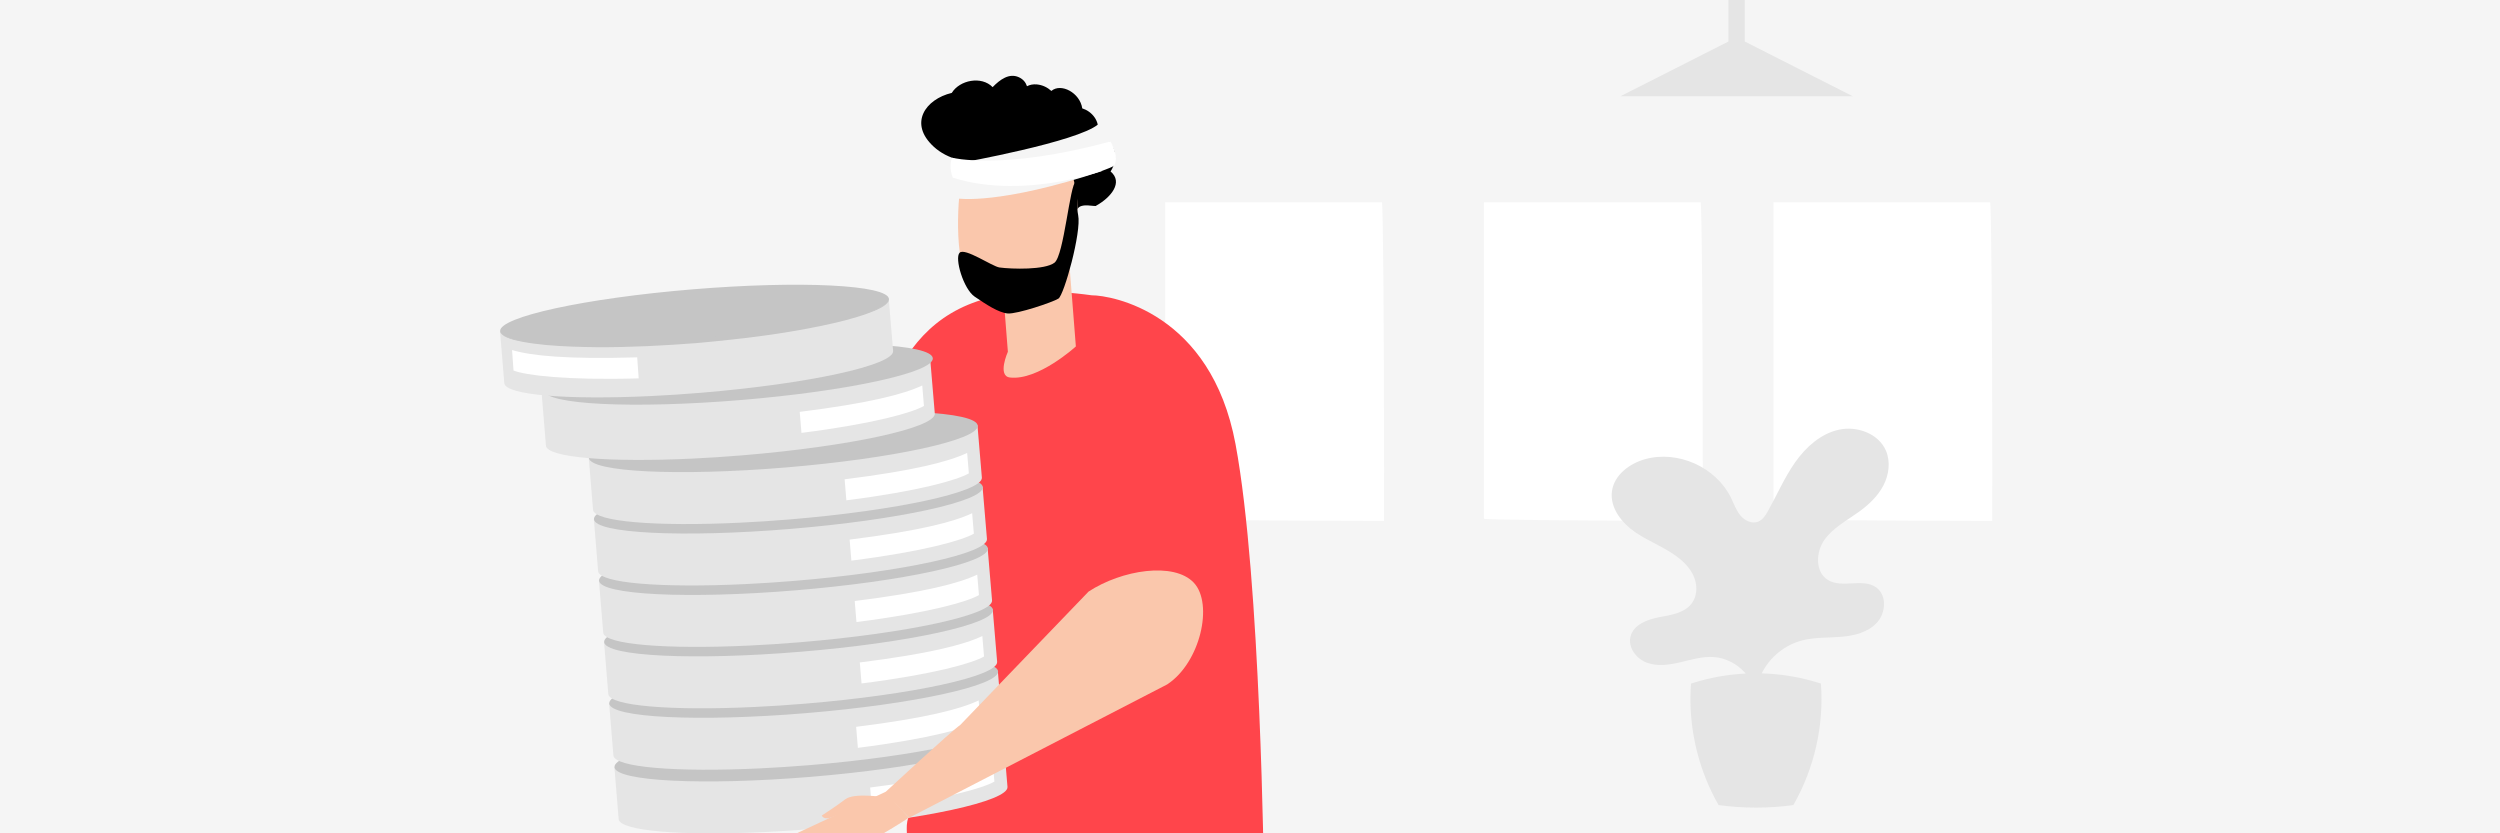 <svg width="360" height="120" viewBox="0 0 360 120" fill="none" xmlns="http://www.w3.org/2000/svg">
<rect x="0" y="0" width="360" height="120" fill="#333333" stroke="none"/>
<g clip-path="url(#clip0_1643_16484)">
<rect width="360" height="120" fill="#F5F5F5"/>
<path fill-rule="evenodd" clip-rule="evenodd" d="M286.794 40.364C286.765 36.891 286.731 34.081 286.694 32.138C286.675 31.167 286.655 30.413 286.635 29.901C286.614 29.39 286.593 29.122 286.571 29.122C286.571 29.122 286.571 29.122 286.571 29.122V29.122H255.377V74.699H255.378C255.378 74.699 255.377 74.699 255.377 74.7C255.377 74.719 255.587 74.737 255.989 74.756C256.391 74.774 256.985 74.792 257.754 74.809C259.29 74.843 261.524 74.874 264.313 74.901C269.892 74.956 277.69 74.995 286.571 75.009L286.88 75.009L286.88 74.699C286.882 72.37 286.884 69.966 286.886 67.507C286.886 56.907 286.851 47.311 286.794 40.364Z" fill="white"/>
<path fill-rule="evenodd" clip-rule="evenodd" d="M245.105 40.364C245.077 36.891 245.043 34.081 245.005 32.138C244.987 31.167 244.967 30.413 244.946 29.901C244.926 29.39 244.905 29.122 244.883 29.122C244.883 29.122 244.883 29.122 244.882 29.122V29.122H213.688V74.699H213.69C213.69 74.699 213.689 74.699 213.689 74.7C213.689 74.719 213.899 74.737 214.301 74.756C214.703 74.774 215.297 74.792 216.065 74.809C217.602 74.843 219.836 74.874 222.625 74.901C228.203 74.956 236.002 74.995 244.883 75.009L245.192 75.009L245.192 74.699C245.194 72.37 245.196 69.966 245.198 67.507C245.198 56.907 245.162 47.311 245.105 40.364Z" fill="white"/>
<path fill-rule="evenodd" clip-rule="evenodd" d="M199.212 40.364C199.183 36.891 199.149 34.081 199.112 32.138C199.093 31.167 199.073 30.413 199.052 29.901C199.032 29.39 199.011 29.122 198.989 29.122C198.989 29.122 198.989 29.122 198.988 29.122V29.122H167.795V74.699H167.796C167.796 74.699 167.795 74.699 167.795 74.7C167.795 74.719 168.005 74.737 168.407 74.756C168.809 74.774 169.403 74.792 170.171 74.809C171.708 74.843 173.942 74.874 176.731 74.901C182.309 74.956 190.108 74.995 198.989 75.009L199.298 75.009L199.298 74.699C199.3 72.37 199.302 69.966 199.304 67.507C199.304 56.907 199.268 47.311 199.212 40.364Z" fill="white"/>
<path fill-rule="evenodd" clip-rule="evenodd" d="M270.203 84.609C268.272 83.185 265.273 84.775 263.227 83.522C261.383 82.394 261.457 79.534 262.699 77.764C263.94 75.995 265.945 74.957 267.698 73.692C269.105 72.676 270.407 71.45 271.209 69.91C272.011 68.37 272.259 66.478 271.569 64.884C270.504 62.426 267.41 61.301 264.794 61.878C262.178 62.454 260.043 64.381 258.501 66.572C256.96 68.762 255.899 71.248 254.591 73.585C254.245 74.203 253.837 74.851 253.18 75.116C252.282 75.478 251.235 74.969 250.617 74.224C249.998 73.479 249.683 72.537 249.257 71.668C247.101 67.266 241.614 64.805 236.893 66.121C234.641 66.749 232.449 68.401 232.123 70.716C231.783 73.129 233.561 75.358 235.584 76.716C237.608 78.073 239.97 78.906 241.859 80.446C242.816 81.226 243.65 82.205 244.045 83.375C244.441 84.545 244.343 85.922 243.597 86.906C242.547 88.292 240.617 88.558 238.909 88.881C237.2 89.204 235.257 89.944 234.803 91.623C234.378 93.196 235.607 94.847 237.132 95.42C238.658 95.993 240.361 95.745 241.947 95.373C243.534 95 245.13 94.507 246.756 94.613C248.546 94.73 250.227 95.642 251.382 96.991C248.877 97.113 246.385 97.546 243.966 98.291C243.813 98.338 243.661 98.386 243.509 98.434C243.156 103.096 243.912 107.833 245.656 112.169C246.175 113.463 246.784 114.72 247.476 115.93C249.227 116.17 251.026 116.295 252.86 116.295C254.694 116.295 256.493 116.17 258.243 115.93C261.26 110.665 262.669 104.487 262.211 98.434C262.059 98.386 261.907 98.338 261.754 98.291C261.458 98.201 261.16 98.114 260.863 98.032C258.514 97.388 256.104 97.033 253.687 96.967C254.247 95.828 255.061 94.813 256.048 93.999C257.035 93.185 258.196 92.571 259.449 92.236C261.283 91.744 263.217 91.856 265.109 91.703C267.002 91.55 268.997 91.057 270.281 89.658C271.564 88.258 271.731 85.736 270.203 84.609Z" fill="#E5E5E5"/>
<path fill-rule="evenodd" clip-rule="evenodd" d="M266.794 13.859H233.344L248.899 5.975V0H251.239V5.975L266.794 13.859Z" fill="#E5E5E5"/>
<path fill-rule="evenodd" clip-rule="evenodd" d="M157.208 42.523C160.083 42.523 174.379 45.023 177.912 63.937C181.571 83.531 181.989 126.096 182 126.096C182.01 126.096 125.222 129.964 130.303 121.699C130.945 120.688 130.244 119.19 130.811 117.731C133.781 110.088 136.745 97.031 134.04 83.194C134.04 83.194 120.715 95.067 107.65 93.22C94.585 91.373 88.576 86.096 88.576 86.096C88.576 86.096 85.44 80.555 93.802 80.819C102.163 81.083 120.453 81.611 124.373 67.362C128.292 53.113 132.386 39.093 157.208 42.523Z" fill="#FF454B"/>
<path fill-rule="evenodd" clip-rule="evenodd" d="M144.444 105.775L109.275 108.704L88.469 110.436C88.469 110.436 89.071 117.758 89.087 117.953C89.229 119.671 98.181 120.385 110.195 119.812C112.495 119.702 114.906 119.546 117.39 119.341C132.852 118.059 145.249 115.361 145.079 113.313C145.063 113.119 144.444 105.775 144.444 105.775Z" fill="#E5E5E5"/>
<path fill-rule="evenodd" clip-rule="evenodd" d="M144.48 105.834C144.65 107.882 132.253 110.581 116.791 111.862C101.33 113.143 88.658 112.521 88.488 110.474C88.318 108.426 100.715 105.727 116.177 104.446C131.639 103.165 144.311 103.787 144.48 105.834Z" fill="#C5C5C5"/>
<path fill-rule="evenodd" clip-rule="evenodd" d="M125.554 116.427C136.012 115.105 141.583 113.482 143.192 112.546C143.127 111.763 143.035 110.666 142.946 109.599C140.324 110.85 135.211 112.165 125.303 113.401L125.554 116.427Z" fill="white"/>
<path fill-rule="evenodd" clip-rule="evenodd" d="M143.686 96.609L108.516 99.538L87.711 101.27C87.711 101.27 88.312 108.592 88.329 108.787C88.471 110.505 97.422 111.219 109.437 110.646C111.737 110.536 114.147 110.38 116.632 110.175C132.094 108.893 144.49 106.195 144.321 104.147C144.304 103.953 143.686 96.609 143.686 96.609Z" fill="#E5E5E5"/>
<path fill-rule="evenodd" clip-rule="evenodd" d="M143.722 96.668C143.891 98.716 131.495 101.415 116.033 102.696C100.571 103.977 87.899 103.355 87.73 101.308C87.56 99.26 99.957 96.561 115.418 95.28C130.88 93.999 143.552 94.621 143.722 96.668Z" fill="#C5C5C5"/>
<path fill-rule="evenodd" clip-rule="evenodd" d="M123.534 107.69C133.993 106.367 139.564 104.745 141.173 103.809C141.108 103.025 141.016 101.928 140.927 100.862C138.305 102.113 133.192 103.428 123.284 104.664L123.534 107.69Z" fill="white"/>
<path fill-rule="evenodd" clip-rule="evenodd" d="M142.953 87.765L107.783 90.694L86.978 92.426C86.978 92.426 87.58 99.749 87.596 99.943C87.738 101.662 96.689 102.375 108.704 101.802C111.004 101.693 113.415 101.537 115.899 101.331C131.361 100.05 143.758 97.351 143.588 95.303C143.572 95.109 142.953 87.765 142.953 87.765Z" fill="#E5E5E5"/>
<path fill-rule="evenodd" clip-rule="evenodd" d="M142.989 87.825C143.159 89.872 130.762 92.571 115.3 93.852C99.838 95.133 87.167 94.512 86.997 92.464C86.827 90.416 99.224 87.718 114.686 86.436C130.148 85.155 142.819 85.777 142.989 87.825Z" fill="#C5C5C5"/>
<path fill-rule="evenodd" clip-rule="evenodd" d="M124.062 98.417C134.521 97.095 140.092 95.473 141.701 94.536C141.636 93.753 141.544 92.656 141.455 91.589C138.833 92.841 133.719 94.155 123.812 95.391L124.062 98.417Z" fill="white"/>
<path fill-rule="evenodd" clip-rule="evenodd" d="M142.22 78.921L107.051 81.85L86.245 83.582C86.245 83.582 86.847 90.904 86.863 91.099C87.005 92.817 95.957 93.531 107.971 92.958C110.271 92.848 112.682 92.692 115.166 92.487C130.628 91.205 143.025 88.507 142.855 86.459C142.839 86.265 142.22 78.921 142.22 78.921Z" fill="#E5E5E5"/>
<path fill-rule="evenodd" clip-rule="evenodd" d="M142.256 78.98C142.426 81.028 130.029 83.727 114.567 85.008C99.106 86.289 86.434 85.667 86.264 83.62C86.094 81.572 98.491 78.873 113.953 77.592C129.415 76.311 142.086 76.933 142.256 78.98Z" fill="#C5C5C5"/>
<path fill-rule="evenodd" clip-rule="evenodd" d="M123.33 89.574C133.788 88.251 139.36 86.629 140.968 85.693C140.903 84.909 140.811 83.812 140.722 82.746C138.1 83.997 132.987 85.311 123.079 86.547L123.33 89.574Z" fill="white"/>
<path fill-rule="evenodd" clip-rule="evenodd" d="M141.487 70.077L106.318 73.006L85.513 74.738C85.513 74.738 86.114 82.061 86.13 82.255C86.273 83.974 95.224 84.687 107.238 84.114C109.538 84.005 111.949 83.849 114.433 83.643C129.895 82.362 142.292 79.663 142.122 77.615C142.106 77.421 141.487 70.077 141.487 70.077Z" fill="#E5E5E5"/>
<path fill-rule="evenodd" clip-rule="evenodd" d="M141.523 70.136C141.693 72.184 129.296 74.883 113.834 76.164C98.373 77.445 85.701 76.824 85.531 74.776C85.361 72.728 97.758 70.03 113.22 68.749C128.682 67.467 141.354 68.089 141.523 70.136Z" fill="#C5C5C5"/>
<path fill-rule="evenodd" clip-rule="evenodd" d="M122.597 80.729C133.055 79.407 138.627 77.785 140.235 76.849C140.17 76.065 140.078 74.968 139.989 73.901C137.367 75.153 132.254 76.467 122.346 77.703L122.597 80.729Z" fill="white"/>
<path fill-rule="evenodd" clip-rule="evenodd" d="M140.754 61.233L105.585 64.162L84.779 65.895C84.779 65.895 85.381 73.217 85.397 73.411C85.54 75.13 94.491 75.843 106.506 75.27C108.806 75.161 111.216 75.005 113.701 74.799C129.162 73.518 141.559 70.819 141.389 68.772C141.373 68.578 140.754 61.233 140.754 61.233Z" fill="#E5E5E5"/>
<path fill-rule="evenodd" clip-rule="evenodd" d="M140.791 61.292C140.96 63.34 128.563 66.038 113.102 67.32C97.64 68.601 84.968 67.979 84.798 65.932C84.629 63.884 97.025 61.185 112.487 59.904C127.949 58.623 140.621 59.245 140.791 61.292Z" fill="#C5C5C5"/>
<path fill-rule="evenodd" clip-rule="evenodd" d="M121.877 72.046C132.336 70.724 137.907 69.102 139.516 68.165C139.451 67.382 139.359 66.285 139.27 65.218C136.647 66.469 131.534 67.784 121.626 69.02L121.877 72.046Z" fill="white"/>
<path fill-rule="evenodd" clip-rule="evenodd" d="M133.975 52L98.805 54.929L78 56.661C78 56.661 78.602 63.983 78.618 64.178C78.76 65.896 87.711 66.61 99.726 66.037C102.026 65.927 104.437 65.771 106.921 65.566C122.383 64.284 134.779 61.586 134.61 59.538C134.594 59.344 133.975 52 133.975 52Z" fill="#E5E5E5"/>
<path fill-rule="evenodd" clip-rule="evenodd" d="M134.324 51.581C134.494 53.629 122.097 56.328 106.635 57.609C91.173 58.89 78.501 58.269 78.332 56.221C78.162 54.173 90.559 51.474 106.021 50.193C121.482 48.912 134.154 49.534 134.324 51.581Z" fill="#C5C5C5"/>
<path fill-rule="evenodd" clip-rule="evenodd" d="M115.411 62.335C125.869 61.013 131.441 59.391 133.049 58.455C132.984 57.671 132.892 56.574 132.803 55.507C130.181 56.758 125.068 58.073 115.16 59.309L115.411 62.335Z" fill="white"/>
<path fill-rule="evenodd" clip-rule="evenodd" d="M127.975 42.995L92.805 45.924L72 47.656C72 47.656 72.602 54.979 72.618 55.173C72.76 56.892 81.711 57.605 93.726 57.032C96.026 56.923 98.437 56.767 100.921 56.561C116.383 55.28 128.779 52.581 128.61 50.533C128.594 50.339 127.975 42.995 127.975 42.995Z" fill="#E5E5E5"/>
<path fill-rule="evenodd" clip-rule="evenodd" d="M128.011 43.054C128.181 45.102 115.784 47.801 100.322 49.082C84.86 50.363 72.189 49.742 72.019 47.694C71.849 45.646 84.246 42.948 99.708 41.666C115.17 40.385 127.841 41.007 128.011 43.054Z" fill="#C5C5C5"/>
<path fill-rule="evenodd" clip-rule="evenodd" d="M128.011 43.054C128.009 43.363 127.78 43.605 127.547 43.778C127.313 43.961 127.049 44.105 126.783 44.237C126.248 44.501 125.683 44.704 125.117 44.893C123.98 45.267 122.818 45.559 121.649 45.82C119.315 46.355 116.952 46.766 114.582 47.126C109.843 47.842 105.076 48.386 100.296 48.76C95.519 49.176 90.727 49.426 85.934 49.498C83.538 49.534 81.14 49.518 78.749 49.374C77.554 49.309 76.359 49.212 75.177 49.031C74.586 48.938 73.996 48.831 73.425 48.658C73.14 48.571 72.857 48.473 72.596 48.331C72.338 48.199 72.071 47.998 72.019 47.694C72.053 48.002 72.317 48.227 72.571 48.373C72.83 48.533 73.111 48.647 73.395 48.751C73.966 48.95 74.556 49.081 75.147 49.199C76.331 49.43 77.528 49.576 78.726 49.689C81.125 49.898 83.531 49.97 85.936 49.995C90.748 50.026 95.554 49.769 100.349 49.403C105.138 48.973 109.921 48.438 114.662 47.613C117.03 47.193 119.392 46.727 121.724 46.126C122.887 45.816 124.044 45.476 125.173 45.054C125.736 44.84 126.297 44.614 126.827 44.323C127.09 44.174 127.349 44.015 127.578 43.816C127.805 43.629 128.028 43.364 128.011 43.054Z" fill="#C5C5C5"/>
<path fill-rule="evenodd" clip-rule="evenodd" d="M91.971 54.487C81.433 54.784 75.679 54.035 73.946 53.356C73.89 52.572 73.813 51.474 73.737 50.406C76.52 51.241 81.774 51.756 91.755 51.458L91.971 54.487Z" fill="white"/>
<path fill-rule="evenodd" clip-rule="evenodd" d="M130.872 117.751C130.872 117.751 124.086 122.233 121.495 122.624C118.903 123.015 114.492 120.107 114.492 120.107L127.522 114.027L130.872 117.751Z" fill="#FAC7AC"/>
<path fill-rule="evenodd" clip-rule="evenodd" d="M127.212 114.793C127.212 114.793 123.011 114.109 121.722 115.097C120.434 116.084 118.337 117.438 118.337 117.438C118.337 117.438 118.621 118.213 119.933 117.621C121.244 117.028 123.601 116.716 125.05 117.105C126.499 117.495 127.212 114.793 127.212 114.793Z" fill="#FAC7AC"/>
<path fill-rule="evenodd" clip-rule="evenodd" d="M144.526 42.94L145.134 50.652C145.134 50.652 143.574 54.139 145.426 54.359C149.495 54.846 154.924 49.888 154.924 49.888L153.997 38.112L144.526 42.94Z" fill="#FAC7AC"/>
<path fill-rule="evenodd" clip-rule="evenodd" d="M138.851 22.739C138.851 22.739 137.386 30.098 138.207 36.37C138.79 40.823 148.182 44.388 152.972 36.615C157.762 28.841 153.499 20.055 153.499 20.055L138.851 22.739Z" fill="#FAC7AC"/>
<path fill-rule="evenodd" clip-rule="evenodd" d="M155.147 30.131C155.607 29.119 157.814 29.839 157.844 29.621C159.977 28.434 161.783 26.25 159.923 24.694C161.277 22.6 160.425 20.191 158.084 19.323C158.477 17.393 157.189 16.026 155.845 15.605C155.52 13.37 152.796 11.907 151.396 13.095C150.837 12.591 150.139 12.239 149.321 12.158C148.75 12.103 148.286 12.211 147.887 12.417C147.707 11.879 147.353 11.415 146.72 11.123C145.316 10.479 143.978 11.473 142.938 12.548C141.344 10.903 138.199 11.517 137.055 13.377C133.269 14.281 130.803 17.756 134.442 21.11C138.527 24.879 146.063 23.326 151.678 21.907C151.678 21.907 155.217 23.375 155.147 30.131Z" fill="black"/>
<path fill-rule="evenodd" clip-rule="evenodd" d="M143.921 38.516C142.893 38.376 138.936 35.625 138.184 36.397C137.431 37.169 138.736 41.616 140.345 42.711C141.954 43.806 143.789 45.031 145.12 45.139C146.452 45.247 151.605 43.517 152.417 42.996C153.228 42.476 155.752 33.412 155.256 30.983C154.76 28.555 155.817 25.649 154.927 26.113C154.037 26.576 153.22 36.784 151.84 37.834C150.46 38.883 145.743 38.763 143.921 38.516Z" fill="black"/>
<path fill-rule="evenodd" clip-rule="evenodd" d="M137.922 28.587C137.922 28.587 143.905 29.555 158.846 24.58L137.071 23.371C137.071 23.371 136.623 26.445 137.922 28.587Z" fill="#F5F5F5"/>
<path fill-rule="evenodd" clip-rule="evenodd" d="M138.479 23.421C138.479 23.421 155.077 20.445 158.132 17.912C159.304 18.539 159.959 20.822 159.959 20.822C159.959 20.822 141.486 24.684 138.479 23.421Z" fill="#F5F5F5"/>
<path fill-rule="evenodd" clip-rule="evenodd" d="M137.088 22.712C137.088 22.712 144.421 24.586 159.842 20.383C159.93 20.214 161.201 22.529 160.451 23.828C160.18 24.297 147.755 28.911 137.22 25.59C137.22 25.59 136.547 24.211 137.088 22.712Z" fill="white"/>
<path fill-rule="evenodd" clip-rule="evenodd" d="M138.261 104.412C137.199 105.078 127.426 114.124 127.426 114.124C130.271 117.159 130.927 117.749 130.927 117.749L168.075 98.555C172.867 95.417 174.755 86.937 171.908 83.91C169.058 80.88 161.55 82.048 156.754 85.186L138.261 104.412Z" fill="#FAC7AC"/>
</g>
<defs>
<clipPath id="clip0_1643_16484">
<rect width="360" height="120" fill="white"/>
</clipPath>
</defs>
</svg>
